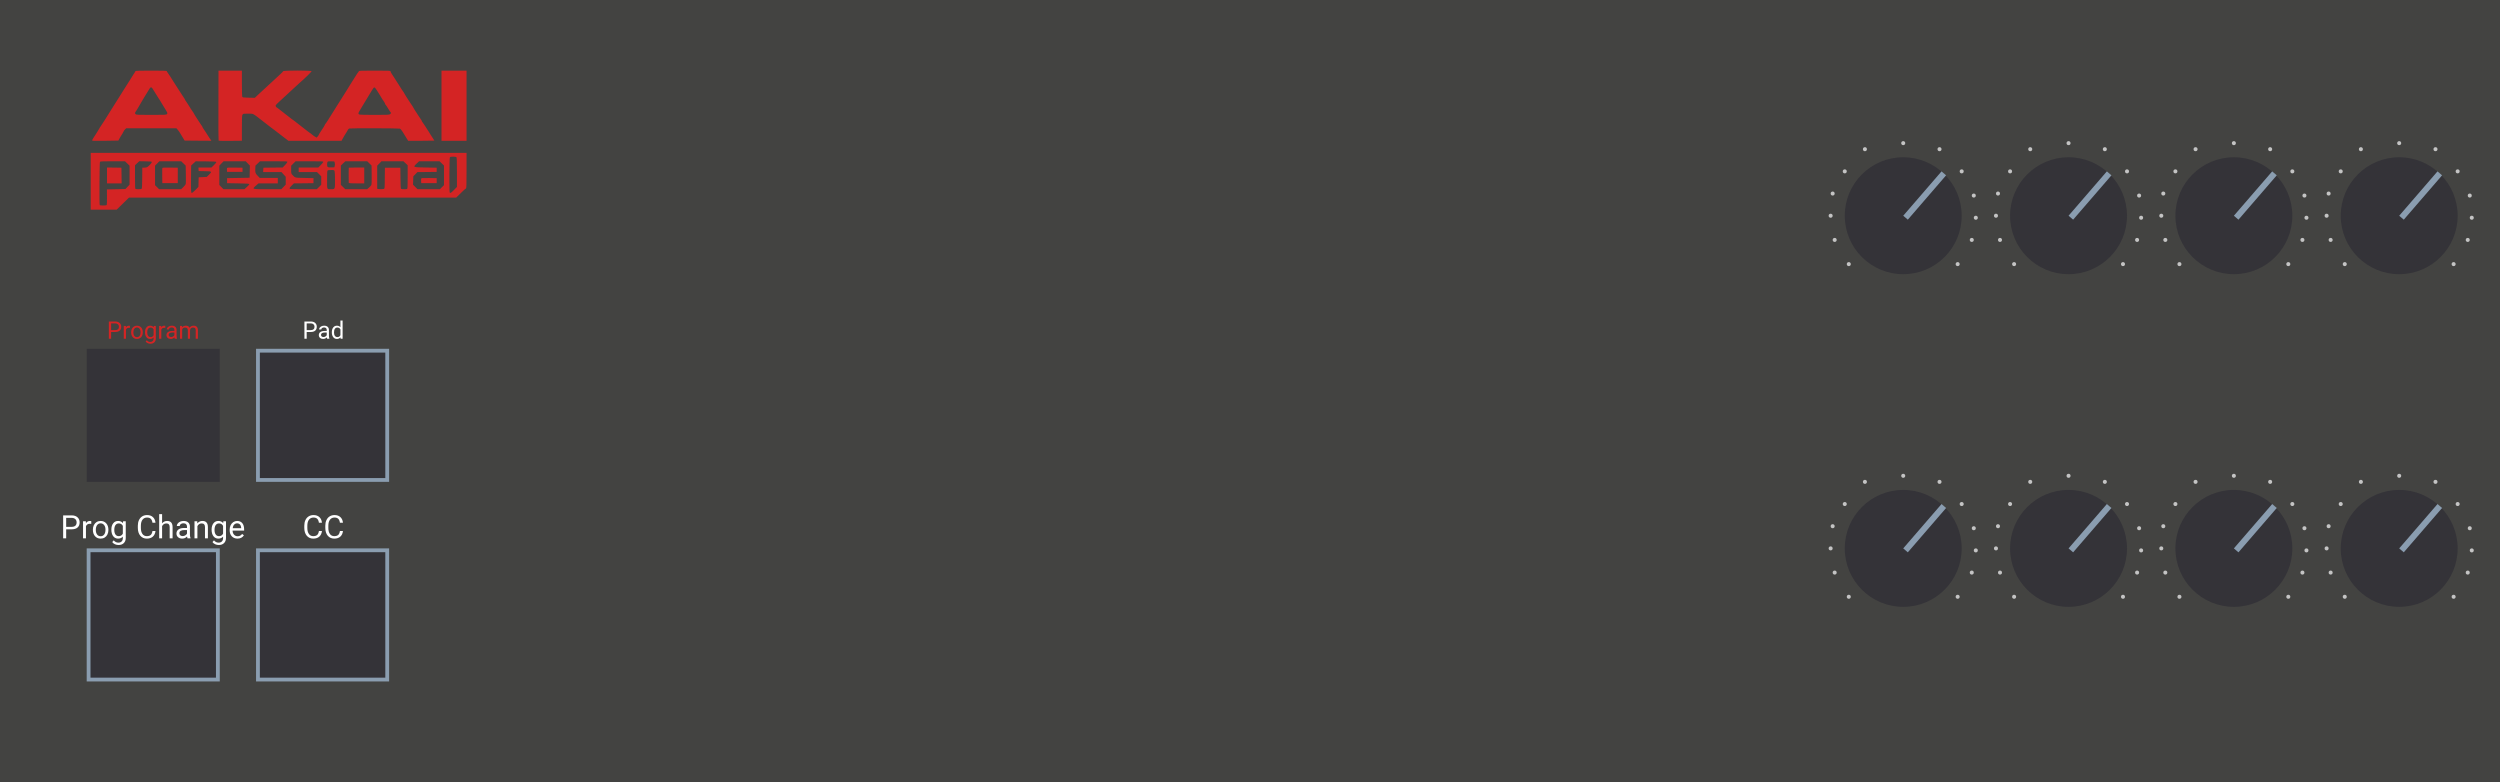 <svg width="1240" height="388" viewBox="0 0 1240 388" fill="none" xmlns="http://www.w3.org/2000/svg">
<rect width="1240" height="388" fill="#434341"/>
<path d="M67.162 35.285C67.162 35.409 66.955 35.803 66.685 36.155C66.416 36.507 66.126 36.941 66.064 37.107C65.981 37.273 65.318 38.35 64.593 39.489C63.848 40.628 62.729 42.388 62.087 43.424C61.466 44.438 60.347 46.22 59.623 47.359C58.898 48.498 57.779 50.258 57.137 51.294C56.495 52.308 55.232 54.317 54.341 55.746C53.43 57.175 52.291 58.977 51.814 59.785C51.338 60.572 50.882 61.276 50.799 61.338C50.675 61.441 48.728 64.527 48.169 65.542C48.024 65.79 47.817 66.142 47.693 66.308C46.553 67.965 45.621 69.539 45.684 69.704C45.746 69.87 47.817 69.891 52.249 69.829L58.711 69.725L59.208 68.793C59.478 68.275 59.809 67.696 59.954 67.489C60.41 66.867 61.135 65.604 61.362 65.086C61.487 64.796 61.818 64.361 62.108 64.092L62.626 63.616H87.48L87.936 64.113C88.702 64.962 89.282 65.853 91.105 68.959L91.56 69.725L98.209 69.787L104.837 69.829L103.76 68.234C103.159 67.344 102.289 66.018 101.854 65.273C101.398 64.527 100.922 63.802 100.777 63.657C100.632 63.512 100.508 63.285 100.508 63.181C100.508 63.077 100.404 62.87 100.301 62.725C100.176 62.58 99.597 61.731 99.017 60.82C98.416 59.909 97.546 58.542 97.049 57.796C96.552 57.03 96.158 56.347 96.158 56.285C96.158 56.202 96.055 56.036 95.951 55.891C95.62 55.518 94.087 53.137 93.155 51.604C92.7 50.859 92.223 50.134 92.078 49.989C91.933 49.844 91.809 49.616 91.809 49.512C91.809 49.409 91.705 49.202 91.581 49.057C91.353 48.788 89.903 46.551 88.081 43.672C87.459 42.678 86.362 40.959 85.657 39.882C84.933 38.785 84.353 37.853 84.353 37.811C84.353 37.749 83.98 37.211 83.524 36.59C83.069 35.968 82.696 35.368 82.696 35.243C82.696 35.098 80.189 35.036 74.929 35.036C69.192 35.036 67.162 35.098 67.162 35.285V35.285ZM75.488 43.672C75.654 43.879 76.441 45.122 77.207 46.427C77.994 47.731 78.698 48.85 78.76 48.912C78.843 48.974 79.03 49.264 79.195 49.554C79.361 49.864 80.189 51.231 81.039 52.619C83.276 56.222 83.213 56.119 82.778 56.595C82.447 56.968 82.074 56.989 75.011 56.989C68.549 56.989 67.555 56.947 67.286 56.657C66.83 56.202 66.872 55.932 67.576 54.959C67.928 54.483 68.197 54.027 68.197 53.965C68.197 53.779 73.997 44.107 74.37 43.672C74.535 43.486 74.784 43.32 74.929 43.32C75.074 43.32 75.322 43.486 75.488 43.672ZM108.337 52.267C108.296 61.752 108.337 69.601 108.42 69.725C108.503 69.85 110.615 69.912 114.261 69.87L119.977 69.808V63.554C119.977 58.211 120.018 57.217 120.308 56.823C120.598 56.388 120.785 56.367 122.96 56.367C125.238 56.367 125.321 56.388 126.315 57.03C126.874 57.403 127.371 57.755 127.433 57.817C127.495 57.879 128.759 58.853 130.229 59.992C133.212 62.27 133.129 62.208 133.854 62.808C134.144 63.057 134.6 63.409 134.89 63.595C135.18 63.782 135.594 64.092 135.822 64.278C136.049 64.465 137.769 65.79 139.653 67.219L143.05 69.829H169.416L169.644 69.352C170.058 68.545 171.301 66.432 172.13 65.169C172.254 64.941 172.482 64.548 172.606 64.299C172.73 64.051 173.041 63.802 173.289 63.74C174.056 63.533 197.792 63.595 198.351 63.802C198.662 63.926 199.221 64.589 199.759 65.48C200.256 66.287 200.795 67.178 200.961 67.426C201.126 67.696 201.54 68.338 201.851 68.876L202.452 69.829H208.955C212.538 69.829 215.459 69.787 215.459 69.746C215.459 69.684 215.045 69.042 214.527 68.296C214.009 67.53 213.595 66.888 213.595 66.847C213.595 66.784 213.201 66.163 212.725 65.438C211.772 64.03 211.751 63.968 210.55 62.063C210.136 61.379 209.66 60.696 209.515 60.551C209.37 60.406 209.245 60.178 209.245 60.074C209.245 59.971 209.142 59.764 209.038 59.619C208.914 59.474 208.334 58.625 207.754 57.714C207.153 56.802 206.283 55.435 205.786 54.69C205.289 53.924 204.896 53.24 204.896 53.178C204.896 53.095 204.792 52.929 204.689 52.785C204.564 52.64 203.984 51.791 203.405 50.879C202.804 49.968 201.934 48.601 201.437 47.856C200.94 47.089 200.546 46.406 200.546 46.344C200.546 46.261 200.443 46.095 200.339 45.95C200.008 45.578 198.454 43.175 197.543 41.663C197.108 40.918 196.673 40.276 196.611 40.214C196.549 40.152 196.114 39.51 195.679 38.764C195.223 38.019 194.602 37.045 194.291 36.61C193.981 36.175 193.711 35.637 193.711 35.409C193.711 35.057 193.359 35.036 185.841 35.036C179.296 35.036 177.97 35.078 177.97 35.326C177.97 35.471 177.825 35.72 177.66 35.865C177.494 36.01 176.852 36.921 176.272 37.915C175.692 38.888 175.154 39.737 175.091 39.8C175.029 39.862 174.822 40.152 174.656 40.462C174.491 40.752 173.828 41.829 173.207 42.802C172.585 43.797 171.964 44.811 171.819 45.039C171.674 45.288 171.467 45.64 171.343 45.805C171.053 46.199 169.416 48.808 167.428 52.018C166.6 53.323 165.419 55.249 164.756 56.285C164.114 57.32 163.12 58.894 162.54 59.805C161.981 60.696 161.442 61.462 161.359 61.503C161.256 61.545 161.194 61.69 161.194 61.814C161.194 62.021 160.303 63.45 158.688 65.853C158.356 66.329 158.087 66.805 158.087 66.909C158.087 66.992 157.859 67.344 157.59 67.654L157.072 68.255L156.368 67.861C155.974 67.654 155.332 67.219 154.959 66.888C154.048 66.142 153.945 66.06 153.302 65.645C153.013 65.459 152.64 65.169 152.474 65.024C152.308 64.858 150.796 63.678 149.077 62.373C147.379 61.089 145.846 59.888 145.701 59.743C145.556 59.598 145.349 59.474 145.287 59.474C145.204 59.474 144.914 59.267 144.624 58.998C144.334 58.749 142.719 57.465 141 56.16C139.301 54.876 137.769 53.675 137.624 53.53C137.479 53.385 137.271 53.261 137.189 53.261C137.106 53.261 136.919 53.033 136.795 52.764C136.588 52.308 136.692 52.143 138.286 50.631C139.218 49.74 140.44 48.601 141.02 48.104C142.926 46.385 146.364 43.217 147.213 42.388C147.69 41.933 148.394 41.291 148.787 40.959C150.589 39.468 154.566 35.575 154.566 35.326C154.566 34.891 140.544 34.891 140.44 35.326C140.399 35.471 139.736 36.196 138.928 36.9C138.141 37.625 136.733 38.909 135.822 39.779C134.123 41.394 132.363 43.01 130.747 44.459C130.229 44.915 129.049 46.013 128.096 46.903L126.398 48.518L123.395 48.456C120.992 48.415 120.329 48.332 120.184 48.083C120.06 47.897 119.977 45.039 119.977 41.394V35.036H108.378L108.337 52.267ZM186.069 43.589C186.234 43.734 187.063 44.956 187.891 46.323C189.9 49.657 189.797 49.512 190.46 50.424C190.77 50.879 191.019 51.376 191.019 51.521C191.019 51.666 191.102 51.811 191.185 51.853C191.288 51.873 191.847 52.743 192.469 53.779C193.09 54.793 193.649 55.663 193.753 55.705C194.063 55.85 193.918 56.347 193.463 56.657C193.069 56.947 191.972 56.989 185.779 56.989C181.201 56.989 178.426 56.906 178.157 56.782C177.639 56.492 177.66 56.119 178.24 55.166C178.509 54.752 178.799 54.255 178.861 54.089C178.944 53.924 179.172 53.53 179.379 53.24C179.689 52.764 180.684 51.107 181.388 49.906C183.563 46.199 185.364 43.32 185.53 43.341C185.654 43.341 185.882 43.444 186.069 43.589V43.589ZM218.98 52.432V69.829H231.407V35.036H218.98V52.432ZM45 89.917V104H57.862L60.927 100.997L63.993 97.994H226.291L228.611 95.716C229.874 94.453 231.013 93.438 231.158 93.438C231.345 93.438 231.407 91.326 231.407 84.636V75.835H45L45 89.917ZM226.395 77.947C226.581 78.133 226.643 80.08 226.643 85.465V92.734L225.173 94.225C223.702 95.737 223.267 95.965 223.039 95.385C222.812 94.805 222.894 78.527 223.122 78.092C223.309 77.761 223.578 77.698 224.738 77.698C225.566 77.698 226.25 77.802 226.395 77.947V77.947ZM63.123 81.074L64.262 82.172V91.595L63.247 92.672L62.212 93.749L57.634 93.852L53.036 93.956L53.057 97.601C53.078 99.589 53.036 101.391 52.953 101.577C52.85 101.867 52.539 101.929 51.214 101.929C50.302 101.929 49.536 101.846 49.453 101.722C49.225 101.349 49.349 80.536 49.577 80.246C49.764 80.039 51.089 79.977 55.895 79.977H61.984L63.123 81.074ZM75.281 80.494C75.26 80.722 74.722 81.385 74.1 81.985C73.023 83 72.899 83.062 71.781 83.124L70.579 83.187L70.538 88.343C70.517 92.34 70.434 93.541 70.227 93.666C69.916 93.873 67.762 93.914 67.286 93.728C66.996 93.624 66.955 92.9 66.955 87.784V81.965L68.011 80.971L69.088 79.956L72.215 80.018C75.219 80.08 75.343 80.101 75.281 80.494V80.494ZM90.98 81.053L92.099 82.13L92.182 86.459C92.223 88.84 92.202 90.994 92.14 91.263C92.078 91.512 91.54 92.195 90.939 92.796L89.841 93.852H78.905L77.911 92.837L76.896 91.843V82.172L77.973 81.074L79.05 79.977H89.862L90.98 81.053ZM107.301 80.349C107.343 80.515 106.825 81.178 106.142 81.861L104.878 83.083H98.416L98.478 83.953L98.54 84.843L101.606 84.906C105.189 84.968 105.292 85.05 103.615 86.707L102.558 87.743L100.549 87.846L98.54 87.95L98.478 90.332L98.416 92.713L96.925 94.225C96.117 95.033 95.33 95.716 95.185 95.716C94.729 95.716 94.688 94.929 94.75 88.426L94.812 82.089L95.951 81.033L97.09 79.997L102.144 80.039C106.162 80.08 107.219 80.142 107.301 80.349V80.349ZM122.877 81.033L123.933 82.11L123.871 85.133L123.809 88.157L118.217 88.26L112.624 88.364V90.849L118.113 90.953C122.773 91.036 123.602 91.098 123.643 91.367C123.664 91.533 123.125 92.175 122.442 92.755L121.22 93.852H110.843L109.828 92.817L108.793 91.76V82.151L109.849 81.053L110.926 79.977H121.841L122.877 81.033ZM142.553 80.308C142.553 80.474 142.035 81.178 141.393 81.861L140.213 83.083L135.428 83.124L130.644 83.187L130.582 84.263L130.519 85.361H139.612L140.668 86.521L141.725 87.681V91.574L140.627 92.713L139.529 93.852H132.901C124.844 93.852 124.906 93.873 126.874 92.133L128.22 90.953H137.789V88.26H128.862L127.848 87.225C126.646 86.003 126.543 85.672 126.626 83.642L126.708 82.13L127.848 81.053L128.966 79.977H135.76C141.807 79.977 142.553 80.018 142.553 80.308V80.308ZM160.365 80.287C160.365 80.453 159.806 81.157 159.123 81.841L157.88 83.083H148.145V85.361H157.238L158.294 86.397L159.33 87.453V91.636L158.232 92.755L157.113 93.852H150.672C147.13 93.852 144.106 93.79 143.92 93.728C143.381 93.521 143.526 93.169 144.686 92.03L145.763 90.953L150.631 90.911L155.498 90.849V88.364L151.024 88.26C146.095 88.157 146.426 88.24 144.997 86.707C144.438 86.127 144.417 86.003 144.417 84.139V82.192L145.515 81.074L146.633 79.977H153.489C159.454 79.977 160.365 80.018 160.365 80.287V80.287ZM166.04 80.764C166.165 81.178 166.165 81.737 166.04 82.213L165.854 82.98L164.466 83.042C162.519 83.124 162.229 82.917 162.229 81.571C162.229 80.971 162.354 80.349 162.478 80.225C162.664 80.039 163.265 79.977 164.3 80.018L165.833 80.08L166.04 80.764ZM183.21 81.033L184.287 82.089L184.35 86.645C184.391 89.752 184.329 91.408 184.184 91.76C184.039 92.05 183.521 92.651 183.003 93.065L182.092 93.852H171.26L170.162 92.775L169.064 91.698V82.11L170.183 81.033L171.322 79.977H182.133L183.21 81.033ZM201.147 80.971L202.203 81.965V87.784C202.203 92.9 202.162 93.624 201.872 93.728C201.395 93.914 199.241 93.873 198.951 93.686C198.765 93.562 198.682 92.175 198.641 88.364L198.579 83.187H190.915L190.853 88.385C190.812 93.583 190.812 93.604 190.335 93.728C189.755 93.873 188.14 93.873 187.56 93.728L187.084 93.604V82.172L188.161 81.074L189.238 79.977H200.091L201.147 80.971ZM219.125 81.053L220.223 82.13V91.843L219.208 92.837L218.214 93.852H207.112L205.994 92.734L204.854 91.595L204.937 89.524L204.999 87.453L206.014 86.417L207.05 85.361L211.814 85.32L216.598 85.258V83.187L211.109 83.083C204.689 82.959 204.73 82.98 206.677 81.116L207.878 79.977H218.027L219.125 81.053ZM165.957 84.864C166.082 85.154 166.165 87.142 166.165 89.296C166.165 93.873 166.165 93.852 164.342 93.852C162.043 93.852 162.229 94.246 162.229 89.213C162.229 86.065 162.291 84.761 162.478 84.574C162.623 84.429 163.348 84.326 164.238 84.326C165.688 84.326 165.771 84.346 165.957 84.864V84.864Z" fill="#D42424"/>
<path d="M53.078 87.018V90.953H60.327L60.285 87.059L60.223 83.187L56.661 83.124L53.078 83.083V87.018ZM80.521 83.352C80.459 83.497 80.438 85.237 80.459 87.225L80.521 90.849H88.184V83.187L84.394 83.124C81.432 83.083 80.583 83.124 80.521 83.352V83.352ZM112.604 83.373C112.542 83.539 112.521 84.015 112.562 84.45L112.624 85.258H120.288V83.187L116.497 83.124C113.391 83.083 112.707 83.124 112.604 83.373V83.373ZM172.979 83.166C172.917 83.228 172.917 89.938 172.979 90.787C173 90.891 174.719 90.953 176.831 90.953H180.663V83.083H176.873C174.781 83.083 173.02 83.124 172.979 83.166V83.166ZM208.914 88.55C208.852 88.695 208.831 89.275 208.873 89.835L208.935 90.849H216.598V88.364L212.808 88.302C209.722 88.26 209.018 88.302 208.914 88.55V88.55Z" fill="#D42424"/>
<rect x="43" y="173" width="66" height="66" fill="#343338"/>
<rect x="43" y="272" width="66" height="66" fill="#8A9DB0"/>
<rect x="44.886" y="273.886" width="62.229" height="62.229" fill="#343338"/>
<rect x="127" y="272" width="66" height="66" fill="#8A9DB0"/>
<rect x="128.886" y="273.886" width="62.229" height="62.229" fill="#343338"/>
<rect x="127" y="173" width="66" height="66" fill="#8A9DB0"/>
<rect x="128.886" y="174.886" width="62.229" height="62.229" fill="#343338"/>
<path d="M55.115 164.66V168H53.99V159.469H57.137C58.07 159.469 58.801 159.707 59.328 160.184C59.859 160.66 60.125 161.291 60.125 162.076C60.125 162.904 59.865 163.543 59.346 163.992C58.83 164.438 58.09 164.66 57.125 164.66H55.115ZM55.115 163.74H57.137C57.738 163.74 58.199 163.6 58.52 163.318C58.84 163.033 59 162.623 59 162.088C59 161.58 58.84 161.174 58.52 160.869C58.199 160.564 57.76 160.406 57.201 160.395H55.115V163.74ZM64.455 162.633C64.291 162.605 64.113 162.592 63.922 162.592C63.211 162.592 62.728 162.895 62.475 163.5V168H61.391V161.66H62.445L62.463 162.393C62.818 161.826 63.322 161.543 63.975 161.543C64.186 161.543 64.346 161.57 64.455 161.625V162.633ZM65.053 164.771C65.053 164.15 65.174 163.592 65.416 163.096C65.662 162.6 66.002 162.217 66.436 161.947C66.873 161.678 67.371 161.543 67.93 161.543C68.793 161.543 69.49 161.842 70.022 162.439C70.557 163.037 70.824 163.832 70.824 164.824V164.9C70.824 165.518 70.705 166.072 70.467 166.564C70.232 167.053 69.894 167.434 69.453 167.707C69.016 167.98 68.512 168.117 67.941 168.117C67.082 168.117 66.385 167.818 65.85 167.221C65.318 166.623 65.053 165.832 65.053 164.848V164.771ZM66.143 164.9C66.143 165.604 66.305 166.168 66.629 166.594C66.957 167.02 67.394 167.232 67.941 167.232C68.492 167.232 68.93 167.018 69.254 166.588C69.578 166.154 69.74 165.549 69.74 164.771C69.74 164.076 69.574 163.514 69.242 163.084C68.914 162.65 68.477 162.434 67.93 162.434C67.394 162.434 66.963 162.646 66.635 163.072C66.307 163.498 66.143 164.107 66.143 164.9ZM71.926 164.777C71.926 163.789 72.154 163.004 72.611 162.422C73.068 161.836 73.674 161.543 74.428 161.543C75.201 161.543 75.805 161.816 76.238 162.363L76.291 161.66H77.281V167.848C77.281 168.668 77.037 169.314 76.549 169.787C76.064 170.26 75.412 170.496 74.592 170.496C74.135 170.496 73.688 170.398 73.25 170.203C72.812 170.008 72.478 169.74 72.248 169.4L72.811 168.75C73.275 169.324 73.844 169.611 74.516 169.611C75.043 169.611 75.453 169.463 75.746 169.166C76.043 168.869 76.191 168.451 76.191 167.912V167.367C75.758 167.867 75.166 168.117 74.416 168.117C73.674 168.117 73.072 167.818 72.611 167.221C72.154 166.623 71.926 165.809 71.926 164.777ZM73.016 164.9C73.016 165.615 73.162 166.178 73.455 166.588C73.748 166.994 74.158 167.197 74.686 167.197C75.369 167.197 75.871 166.887 76.191 166.266V163.371C75.859 162.766 75.361 162.463 74.697 162.463C74.17 162.463 73.758 162.668 73.461 163.078C73.164 163.488 73.016 164.096 73.016 164.9ZM81.986 162.633C81.822 162.605 81.644 162.592 81.453 162.592C80.742 162.592 80.26 162.895 80.006 163.5V168H78.922V161.66H79.977L79.994 162.393C80.35 161.826 80.853 161.543 81.506 161.543C81.717 161.543 81.877 161.57 81.986 161.625V162.633ZM86.668 168C86.606 167.875 86.555 167.652 86.516 167.332C86.012 167.855 85.41 168.117 84.711 168.117C84.086 168.117 83.572 167.941 83.17 167.59C82.772 167.234 82.572 166.785 82.572 166.242C82.572 165.582 82.822 165.07 83.322 164.707C83.826 164.34 84.533 164.156 85.443 164.156H86.498V163.658C86.498 163.279 86.385 162.979 86.158 162.756C85.932 162.529 85.598 162.416 85.156 162.416C84.769 162.416 84.445 162.514 84.184 162.709C83.922 162.904 83.791 163.141 83.791 163.418H82.701C82.701 163.102 82.812 162.797 83.035 162.504C83.262 162.207 83.566 161.973 83.949 161.801C84.336 161.629 84.76 161.543 85.221 161.543C85.951 161.543 86.523 161.727 86.938 162.094C87.352 162.457 87.566 162.959 87.582 163.6V166.518C87.582 167.1 87.656 167.562 87.805 167.906V168H86.668ZM84.869 167.174C85.209 167.174 85.531 167.086 85.836 166.91C86.141 166.734 86.361 166.506 86.498 166.225V164.924H85.648C84.32 164.924 83.656 165.312 83.656 166.09C83.656 166.43 83.769 166.695 83.996 166.887C84.223 167.078 84.514 167.174 84.869 167.174ZM90.301 161.66L90.33 162.363C90.795 161.816 91.422 161.543 92.211 161.543C93.098 161.543 93.701 161.883 94.022 162.562C94.232 162.258 94.506 162.012 94.842 161.824C95.182 161.637 95.582 161.543 96.043 161.543C97.434 161.543 98.141 162.279 98.164 163.752V168H97.08V163.816C97.08 163.363 96.977 163.025 96.769 162.803C96.562 162.576 96.215 162.463 95.727 162.463C95.324 162.463 94.99 162.584 94.725 162.826C94.459 163.064 94.305 163.387 94.262 163.793V168H93.172V163.846C93.172 162.924 92.721 162.463 91.818 162.463C91.107 162.463 90.621 162.766 90.359 163.371V168H89.275V161.66H90.301Z" fill="#D42424"/>
<path d="M32.82 262.547V267H31.32V255.625H35.516C36.76 255.625 37.734 255.943 38.438 256.578C39.146 257.214 39.5 258.055 39.5 259.102C39.5 260.206 39.154 261.057 38.461 261.656C37.773 262.25 36.786 262.547 35.5 262.547H32.82ZM32.82 261.32H35.516C36.318 261.32 36.932 261.133 37.359 260.758C37.786 260.378 38 259.831 38 259.117C38 258.44 37.786 257.898 37.359 257.492C36.932 257.086 36.346 256.875 35.602 256.859H32.82V261.32ZM45.273 259.844C45.055 259.807 44.818 259.789 44.562 259.789C43.615 259.789 42.971 260.193 42.633 261V267H41.188V258.547H42.594L42.617 259.523C43.091 258.768 43.763 258.391 44.633 258.391C44.914 258.391 45.128 258.427 45.273 258.5V259.844ZM46.07 262.695C46.07 261.867 46.232 261.122 46.555 260.461C46.883 259.799 47.336 259.289 47.914 258.93C48.497 258.57 49.161 258.391 49.906 258.391C51.057 258.391 51.987 258.789 52.695 259.586C53.409 260.383 53.766 261.443 53.766 262.766V262.867C53.766 263.69 53.607 264.43 53.289 265.086C52.977 265.737 52.526 266.245 51.938 266.609C51.354 266.974 50.682 267.156 49.922 267.156C48.776 267.156 47.846 266.758 47.133 265.961C46.425 265.164 46.07 264.109 46.07 262.797V262.695ZM47.523 262.867C47.523 263.805 47.74 264.557 48.172 265.125C48.609 265.693 49.193 265.977 49.922 265.977C50.656 265.977 51.24 265.69 51.672 265.117C52.104 264.539 52.32 263.732 52.32 262.695C52.32 261.768 52.099 261.018 51.656 260.445C51.219 259.867 50.635 259.578 49.906 259.578C49.193 259.578 48.617 259.862 48.18 260.43C47.742 260.997 47.523 261.81 47.523 262.867ZM55.234 262.703C55.234 261.385 55.539 260.339 56.148 259.562C56.758 258.781 57.565 258.391 58.57 258.391C59.602 258.391 60.406 258.755 60.984 259.484L61.055 258.547H62.375V266.797C62.375 267.891 62.05 268.753 61.398 269.383C60.753 270.013 59.883 270.328 58.789 270.328C58.18 270.328 57.583 270.198 57 269.938C56.417 269.677 55.971 269.32 55.664 268.867L56.414 268C57.034 268.766 57.792 269.148 58.688 269.148C59.391 269.148 59.938 268.951 60.328 268.555C60.724 268.159 60.922 267.602 60.922 266.883V266.156C60.344 266.823 59.555 267.156 58.555 267.156C57.565 267.156 56.763 266.758 56.148 265.961C55.539 265.164 55.234 264.078 55.234 262.703ZM56.688 262.867C56.688 263.82 56.883 264.57 57.273 265.117C57.664 265.659 58.211 265.93 58.914 265.93C59.825 265.93 60.495 265.516 60.922 264.688V260.828C60.479 260.021 59.815 259.617 58.93 259.617C58.227 259.617 57.677 259.891 57.281 260.438C56.885 260.984 56.688 261.794 56.688 262.867ZM77.125 263.391C76.984 264.594 76.539 265.523 75.789 266.18C75.044 266.831 74.052 267.156 72.812 267.156C71.469 267.156 70.391 266.674 69.578 265.711C68.771 264.747 68.367 263.458 68.367 261.844V260.75C68.367 259.693 68.555 258.763 68.93 257.961C69.31 257.159 69.846 256.544 70.539 256.117C71.232 255.685 72.034 255.469 72.945 255.469C74.154 255.469 75.122 255.807 75.852 256.484C76.581 257.156 77.005 258.089 77.125 259.281H75.617C75.487 258.375 75.203 257.719 74.766 257.312C74.333 256.906 73.727 256.703 72.945 256.703C71.987 256.703 71.234 257.057 70.688 257.766C70.146 258.474 69.875 259.482 69.875 260.789V261.891C69.875 263.125 70.133 264.107 70.648 264.836C71.164 265.565 71.885 265.93 72.812 265.93C73.646 265.93 74.284 265.742 74.727 265.367C75.174 264.987 75.471 264.328 75.617 263.391H77.125ZM80.398 259.57C81.039 258.784 81.872 258.391 82.898 258.391C84.685 258.391 85.586 259.398 85.602 261.414V267H84.156V261.406C84.151 260.797 84.01 260.346 83.734 260.055C83.463 259.763 83.039 259.617 82.461 259.617C81.992 259.617 81.581 259.742 81.227 259.992C80.872 260.242 80.596 260.57 80.398 260.977V267H78.953V255H80.398V259.57ZM92.984 267C92.901 266.833 92.833 266.536 92.781 266.109C92.109 266.807 91.307 267.156 90.375 267.156C89.542 267.156 88.857 266.922 88.32 266.453C87.789 265.979 87.523 265.38 87.523 264.656C87.523 263.776 87.857 263.094 88.523 262.609C89.195 262.12 90.138 261.875 91.352 261.875H92.758V261.211C92.758 260.706 92.607 260.305 92.305 260.008C92.003 259.706 91.557 259.555 90.969 259.555C90.453 259.555 90.021 259.685 89.672 259.945C89.323 260.206 89.148 260.521 89.148 260.891H87.695C87.695 260.469 87.844 260.062 88.141 259.672C88.443 259.276 88.849 258.964 89.359 258.734C89.875 258.505 90.44 258.391 91.055 258.391C92.029 258.391 92.792 258.635 93.344 259.125C93.896 259.609 94.182 260.279 94.203 261.133V265.023C94.203 265.799 94.302 266.417 94.5 266.875V267H92.984ZM90.586 265.898C91.039 265.898 91.469 265.781 91.875 265.547C92.281 265.312 92.576 265.008 92.758 264.633V262.898H91.625C89.854 262.898 88.969 263.417 88.969 264.453C88.969 264.906 89.12 265.26 89.422 265.516C89.724 265.771 90.112 265.898 90.586 265.898ZM97.836 258.547L97.883 259.609C98.529 258.797 99.372 258.391 100.414 258.391C102.201 258.391 103.102 259.398 103.117 261.414V267H101.672V261.406C101.667 260.797 101.526 260.346 101.25 260.055C100.979 259.763 100.555 259.617 99.977 259.617C99.508 259.617 99.096 259.742 98.742 259.992C98.388 260.242 98.112 260.57 97.914 260.977V267H96.469V258.547H97.836ZM104.953 262.703C104.953 261.385 105.258 260.339 105.867 259.562C106.477 258.781 107.284 258.391 108.289 258.391C109.32 258.391 110.125 258.755 110.703 259.484L110.773 258.547H112.094V266.797C112.094 267.891 111.768 268.753 111.117 269.383C110.471 270.013 109.602 270.328 108.508 270.328C107.898 270.328 107.302 270.198 106.719 269.938C106.135 269.677 105.69 269.32 105.383 268.867L106.133 268C106.753 268.766 107.51 269.148 108.406 269.148C109.109 269.148 109.656 268.951 110.047 268.555C110.443 268.159 110.641 267.602 110.641 266.883V266.156C110.062 266.823 109.273 267.156 108.273 267.156C107.284 267.156 106.482 266.758 105.867 265.961C105.258 265.164 104.953 264.078 104.953 262.703ZM106.406 262.867C106.406 263.82 106.602 264.57 106.992 265.117C107.383 265.659 107.93 265.93 108.633 265.93C109.544 265.93 110.214 265.516 110.641 264.688V260.828C110.198 260.021 109.534 259.617 108.648 259.617C107.945 259.617 107.396 259.891 107 260.438C106.604 260.984 106.406 261.794 106.406 262.867ZM117.789 267.156C116.643 267.156 115.711 266.781 114.992 266.031C114.273 265.276 113.914 264.268 113.914 263.008V262.742C113.914 261.904 114.073 261.156 114.391 260.5C114.714 259.839 115.161 259.323 115.734 258.953C116.312 258.578 116.938 258.391 117.609 258.391C118.708 258.391 119.562 258.753 120.172 259.477C120.781 260.201 121.086 261.237 121.086 262.586V263.188H115.359C115.38 264.021 115.622 264.695 116.086 265.211C116.555 265.721 117.148 265.977 117.867 265.977C118.378 265.977 118.81 265.872 119.164 265.664C119.518 265.456 119.828 265.18 120.094 264.836L120.977 265.523C120.268 266.612 119.206 267.156 117.789 267.156ZM117.609 259.578C117.026 259.578 116.536 259.792 116.141 260.219C115.745 260.641 115.5 261.234 115.406 262H119.641V261.891C119.599 261.156 119.401 260.589 119.047 260.188C118.693 259.781 118.214 259.578 117.609 259.578Z" fill="white"/>
<path d="M152.115 164.66V168H150.99V159.469H154.137C155.07 159.469 155.801 159.707 156.328 160.184C156.859 160.66 157.125 161.291 157.125 162.076C157.125 162.904 156.865 163.543 156.346 163.992C155.83 164.438 155.09 164.66 154.125 164.66H152.115ZM152.115 163.74H154.137C154.738 163.74 155.199 163.6 155.52 163.318C155.84 163.033 156 162.623 156 162.088C156 161.58 155.84 161.174 155.52 160.869C155.199 160.564 154.76 160.406 154.201 160.395H152.115V163.74ZM162.234 168C162.172 167.875 162.121 167.652 162.082 167.332C161.578 167.855 160.977 168.117 160.277 168.117C159.652 168.117 159.139 167.941 158.736 167.59C158.338 167.234 158.139 166.785 158.139 166.242C158.139 165.582 158.389 165.07 158.889 164.707C159.393 164.34 160.1 164.156 161.01 164.156H162.064V163.658C162.064 163.279 161.951 162.979 161.725 162.756C161.498 162.529 161.164 162.416 160.723 162.416C160.336 162.416 160.012 162.514 159.75 162.709C159.488 162.904 159.357 163.141 159.357 163.418H158.268C158.268 163.102 158.379 162.797 158.602 162.504C158.828 162.207 159.133 161.973 159.516 161.801C159.902 161.629 160.326 161.543 160.787 161.543C161.518 161.543 162.09 161.727 162.504 162.094C162.918 162.457 163.133 162.959 163.148 163.6V166.518C163.148 167.1 163.223 167.562 163.371 167.906V168H162.234ZM160.436 167.174C160.775 167.174 161.098 167.086 161.402 166.91C161.707 166.734 161.928 166.506 162.064 166.225V164.924H161.215C159.887 164.924 159.223 165.312 159.223 166.09C159.223 166.43 159.336 166.695 159.562 166.887C159.789 167.078 160.08 167.174 160.436 167.174ZM164.584 164.777C164.584 163.805 164.814 163.023 165.275 162.434C165.736 161.84 166.34 161.543 167.086 161.543C167.828 161.543 168.416 161.797 168.85 162.305V159H169.934V168H168.938L168.885 167.32C168.451 167.852 167.848 168.117 167.074 168.117C166.34 168.117 165.74 167.816 165.275 167.215C164.814 166.613 164.584 165.828 164.584 164.859V164.777ZM165.668 164.9C165.668 165.619 165.816 166.182 166.113 166.588C166.41 166.994 166.82 167.197 167.344 167.197C168.031 167.197 168.533 166.889 168.85 166.271V163.359C168.525 162.762 168.027 162.463 167.355 162.463C166.824 162.463 166.41 162.668 166.113 163.078C165.816 163.488 165.668 164.096 165.668 164.9Z" fill="white"/>
<path d="M159.688 263.391C159.547 264.594 159.102 265.523 158.352 266.18C157.607 266.831 156.615 267.156 155.375 267.156C154.031 267.156 152.953 266.674 152.141 265.711C151.333 264.747 150.93 263.458 150.93 261.844V260.75C150.93 259.693 151.117 258.763 151.492 257.961C151.872 257.159 152.409 256.544 153.102 256.117C153.794 255.685 154.596 255.469 155.508 255.469C156.716 255.469 157.685 255.807 158.414 256.484C159.143 257.156 159.568 258.089 159.688 259.281H158.18C158.049 258.375 157.766 257.719 157.328 257.312C156.896 256.906 156.289 256.703 155.508 256.703C154.549 256.703 153.797 257.057 153.25 257.766C152.708 258.474 152.438 259.482 152.438 260.789V261.891C152.438 263.125 152.695 264.107 153.211 264.836C153.727 265.565 154.448 265.93 155.375 265.93C156.208 265.93 156.846 265.742 157.289 265.367C157.737 264.987 158.034 264.328 158.18 263.391H159.688ZM170.109 263.391C169.969 264.594 169.523 265.523 168.773 266.18C168.029 266.831 167.036 267.156 165.797 267.156C164.453 267.156 163.375 266.674 162.562 265.711C161.755 264.747 161.352 263.458 161.352 261.844V260.75C161.352 259.693 161.539 258.763 161.914 257.961C162.294 257.159 162.831 256.544 163.523 256.117C164.216 255.685 165.018 255.469 165.93 255.469C167.138 255.469 168.107 255.807 168.836 256.484C169.565 257.156 169.99 258.089 170.109 259.281H168.602C168.471 258.375 168.188 257.719 167.75 257.312C167.318 256.906 166.711 256.703 165.93 256.703C164.971 256.703 164.219 257.057 163.672 257.766C163.13 258.474 162.859 259.482 162.859 260.789V261.891C162.859 263.125 163.117 264.107 163.633 264.836C164.148 265.565 164.87 265.93 165.797 265.93C166.63 265.93 167.268 265.742 167.711 265.367C168.159 264.987 168.456 264.328 168.602 263.391H170.109Z" fill="white"/>
<circle cx="944" cy="107" r="29" fill="#343338"/>
<line x1="964.135" y1="85.98" x2="945.135" y2="107.98" stroke="#8A9DB0" stroke-width="3"/>
<circle cx="944" cy="71" r="1" fill="#C4C4C4"/>
<circle cx="980" cy="108" r="1" fill="#C4C4C4"/>
<circle cx="908" cy="107" r="1" fill="#C4C4C4"/>
<circle cx="917" cy="131" r="1" fill="#C4C4C4"/>
<circle cx="910" cy="119" r="1" fill="#C4C4C4"/>
<circle cx="909" cy="96" r="1" fill="#C4C4C4"/>
<circle cx="915" cy="85" r="1" fill="#C4C4C4"/>
<circle cx="973" cy="85" r="1" fill="#C4C4C4"/>
<circle cx="979" cy="97" r="1" fill="#C4C4C4"/>
<circle cx="962" cy="74" r="1" fill="#C4C4C4"/>
<circle cx="925" cy="74" r="1" fill="#C4C4C4"/>
<circle cx="971" cy="131" r="1" fill="#C4C4C4"/>
<circle cx="978" cy="119" r="1" fill="#C4C4C4"/>
<circle cx="944" cy="272" r="29" fill="#343338"/>
<line x1="964.135" y1="250.98" x2="945.135" y2="272.98" stroke="#8A9DB0" stroke-width="3"/>
<circle cx="944" cy="236" r="1" fill="#C4C4C4"/>
<circle cx="980" cy="273" r="1" fill="#C4C4C4"/>
<circle cx="908" cy="272" r="1" fill="#C4C4C4"/>
<circle cx="917" cy="296" r="1" fill="#C4C4C4"/>
<circle cx="910" cy="284" r="1" fill="#C4C4C4"/>
<circle cx="909" cy="261" r="1" fill="#C4C4C4"/>
<circle cx="915" cy="250" r="1" fill="#C4C4C4"/>
<circle cx="973" cy="250" r="1" fill="#C4C4C4"/>
<circle cx="979" cy="262" r="1" fill="#C4C4C4"/>
<circle cx="962" cy="239" r="1" fill="#C4C4C4"/>
<circle cx="925" cy="239" r="1" fill="#C4C4C4"/>
<circle cx="971" cy="296" r="1" fill="#C4C4C4"/>
<circle cx="978" cy="284" r="1" fill="#C4C4C4"/>
<circle cx="1026" cy="107" r="29" fill="#343338"/>
<line x1="1046.14" y1="85.98" x2="1027.14" y2="107.98" stroke="#8A9DB0" stroke-width="3"/>
<circle cx="1026" cy="71" r="1" fill="#C4C4C4"/>
<circle cx="1062" cy="108" r="1" fill="#C4C4C4"/>
<circle cx="990" cy="107" r="1" fill="#C4C4C4"/>
<circle cx="999" cy="131" r="1" fill="#C4C4C4"/>
<circle cx="992" cy="119" r="1" fill="#C4C4C4"/>
<circle cx="991" cy="96" r="1" fill="#C4C4C4"/>
<circle cx="997" cy="85" r="1" fill="#C4C4C4"/>
<circle cx="1055" cy="85" r="1" fill="#C4C4C4"/>
<circle cx="1061" cy="97" r="1" fill="#C4C4C4"/>
<circle cx="1044" cy="74" r="1" fill="#C4C4C4"/>
<circle cx="1007" cy="74" r="1" fill="#C4C4C4"/>
<circle cx="1053" cy="131" r="1" fill="#C4C4C4"/>
<circle cx="1060" cy="119" r="1" fill="#C4C4C4"/>
<circle cx="1026" cy="272" r="29" fill="#343338"/>
<line x1="1046.14" y1="250.98" x2="1027.14" y2="272.98" stroke="#8A9DB0" stroke-width="3"/>
<circle cx="1026" cy="236" r="1" fill="#C4C4C4"/>
<circle cx="1062" cy="273" r="1" fill="#C4C4C4"/>
<circle cx="990" cy="272" r="1" fill="#C4C4C4"/>
<circle cx="999" cy="296" r="1" fill="#C4C4C4"/>
<circle cx="992" cy="284" r="1" fill="#C4C4C4"/>
<circle cx="991" cy="261" r="1" fill="#C4C4C4"/>
<circle cx="997" cy="250" r="1" fill="#C4C4C4"/>
<circle cx="1055" cy="250" r="1" fill="#C4C4C4"/>
<circle cx="1061" cy="262" r="1" fill="#C4C4C4"/>
<circle cx="1044" cy="239" r="1" fill="#C4C4C4"/>
<circle cx="1007" cy="239" r="1" fill="#C4C4C4"/>
<circle cx="1053" cy="296" r="1" fill="#C4C4C4"/>
<circle cx="1060" cy="284" r="1" fill="#C4C4C4"/>
<circle cx="1108" cy="107" r="29" fill="#343338"/>
<line x1="1128.14" y1="85.98" x2="1109.14" y2="107.98" stroke="#8A9DB0" stroke-width="3"/>
<circle cx="1108" cy="71" r="1" fill="#C4C4C4"/>
<circle cx="1144" cy="108" r="1" fill="#C4C4C4"/>
<circle cx="1072" cy="107" r="1" fill="#C4C4C4"/>
<circle cx="1081" cy="131" r="1" fill="#C4C4C4"/>
<circle cx="1074" cy="119" r="1" fill="#C4C4C4"/>
<circle cx="1073" cy="96" r="1" fill="#C4C4C4"/>
<circle cx="1079" cy="85" r="1" fill="#C4C4C4"/>
<circle cx="1137" cy="85" r="1" fill="#C4C4C4"/>
<circle cx="1143" cy="97" r="1" fill="#C4C4C4"/>
<circle cx="1126" cy="74" r="1" fill="#C4C4C4"/>
<circle cx="1089" cy="74" r="1" fill="#C4C4C4"/>
<circle cx="1135" cy="131" r="1" fill="#C4C4C4"/>
<circle cx="1142" cy="119" r="1" fill="#C4C4C4"/>
<circle cx="1108" cy="272" r="29" fill="#343338"/>
<line x1="1128.14" y1="250.98" x2="1109.14" y2="272.98" stroke="#8A9DB0" stroke-width="3"/>
<circle cx="1108" cy="236" r="1" fill="#C4C4C4"/>
<circle cx="1144" cy="273" r="1" fill="#C4C4C4"/>
<circle cx="1072" cy="272" r="1" fill="#C4C4C4"/>
<circle cx="1081" cy="296" r="1" fill="#C4C4C4"/>
<circle cx="1074" cy="284" r="1" fill="#C4C4C4"/>
<circle cx="1073" cy="261" r="1" fill="#C4C4C4"/>
<circle cx="1079" cy="250" r="1" fill="#C4C4C4"/>
<circle cx="1137" cy="250" r="1" fill="#C4C4C4"/>
<circle cx="1143" cy="262" r="1" fill="#C4C4C4"/>
<circle cx="1126" cy="239" r="1" fill="#C4C4C4"/>
<circle cx="1089" cy="239" r="1" fill="#C4C4C4"/>
<circle cx="1135" cy="296" r="1" fill="#C4C4C4"/>
<circle cx="1142" cy="284" r="1" fill="#C4C4C4"/>
<circle cx="1190" cy="107" r="29" fill="#343338"/>
<line x1="1210.14" y1="85.98" x2="1191.14" y2="107.98" stroke="#8A9DB0" stroke-width="3"/>
<circle cx="1190" cy="71" r="1" fill="#C4C4C4"/>
<circle cx="1226" cy="108" r="1" fill="#C4C4C4"/>
<circle cx="1154" cy="107" r="1" fill="#C4C4C4"/>
<circle cx="1163" cy="131" r="1" fill="#C4C4C4"/>
<circle cx="1156" cy="119" r="1" fill="#C4C4C4"/>
<circle cx="1155" cy="96" r="1" fill="#C4C4C4"/>
<circle cx="1161" cy="85" r="1" fill="#C4C4C4"/>
<circle cx="1219" cy="85" r="1" fill="#C4C4C4"/>
<circle cx="1225" cy="97" r="1" fill="#C4C4C4"/>
<circle cx="1208" cy="74" r="1" fill="#C4C4C4"/>
<circle cx="1171" cy="74" r="1" fill="#C4C4C4"/>
<circle cx="1217" cy="131" r="1" fill="#C4C4C4"/>
<circle cx="1224" cy="119" r="1" fill="#C4C4C4"/>
<circle cx="1190" cy="272" r="29" fill="#343338"/>
<line x1="1210.14" y1="250.98" x2="1191.14" y2="272.98" stroke="#8A9DB0" stroke-width="3"/>
<circle cx="1190" cy="236" r="1" fill="#C4C4C4"/>
<circle cx="1226" cy="273" r="1" fill="#C4C4C4"/>
<circle cx="1154" cy="272" r="1" fill="#C4C4C4"/>
<circle cx="1163" cy="296" r="1" fill="#C4C4C4"/>
<circle cx="1156" cy="284" r="1" fill="#C4C4C4"/>
<circle cx="1155" cy="261" r="1" fill="#C4C4C4"/>
<circle cx="1161" cy="250" r="1" fill="#C4C4C4"/>
<circle cx="1219" cy="250" r="1" fill="#C4C4C4"/>
<circle cx="1225" cy="262" r="1" fill="#C4C4C4"/>
<circle cx="1208" cy="239" r="1" fill="#C4C4C4"/>
<circle cx="1171" cy="239" r="1" fill="#C4C4C4"/>
<circle cx="1217" cy="296" r="1" fill="#C4C4C4"/>
<circle cx="1224" cy="284" r="1" fill="#C4C4C4"/>
</svg>

